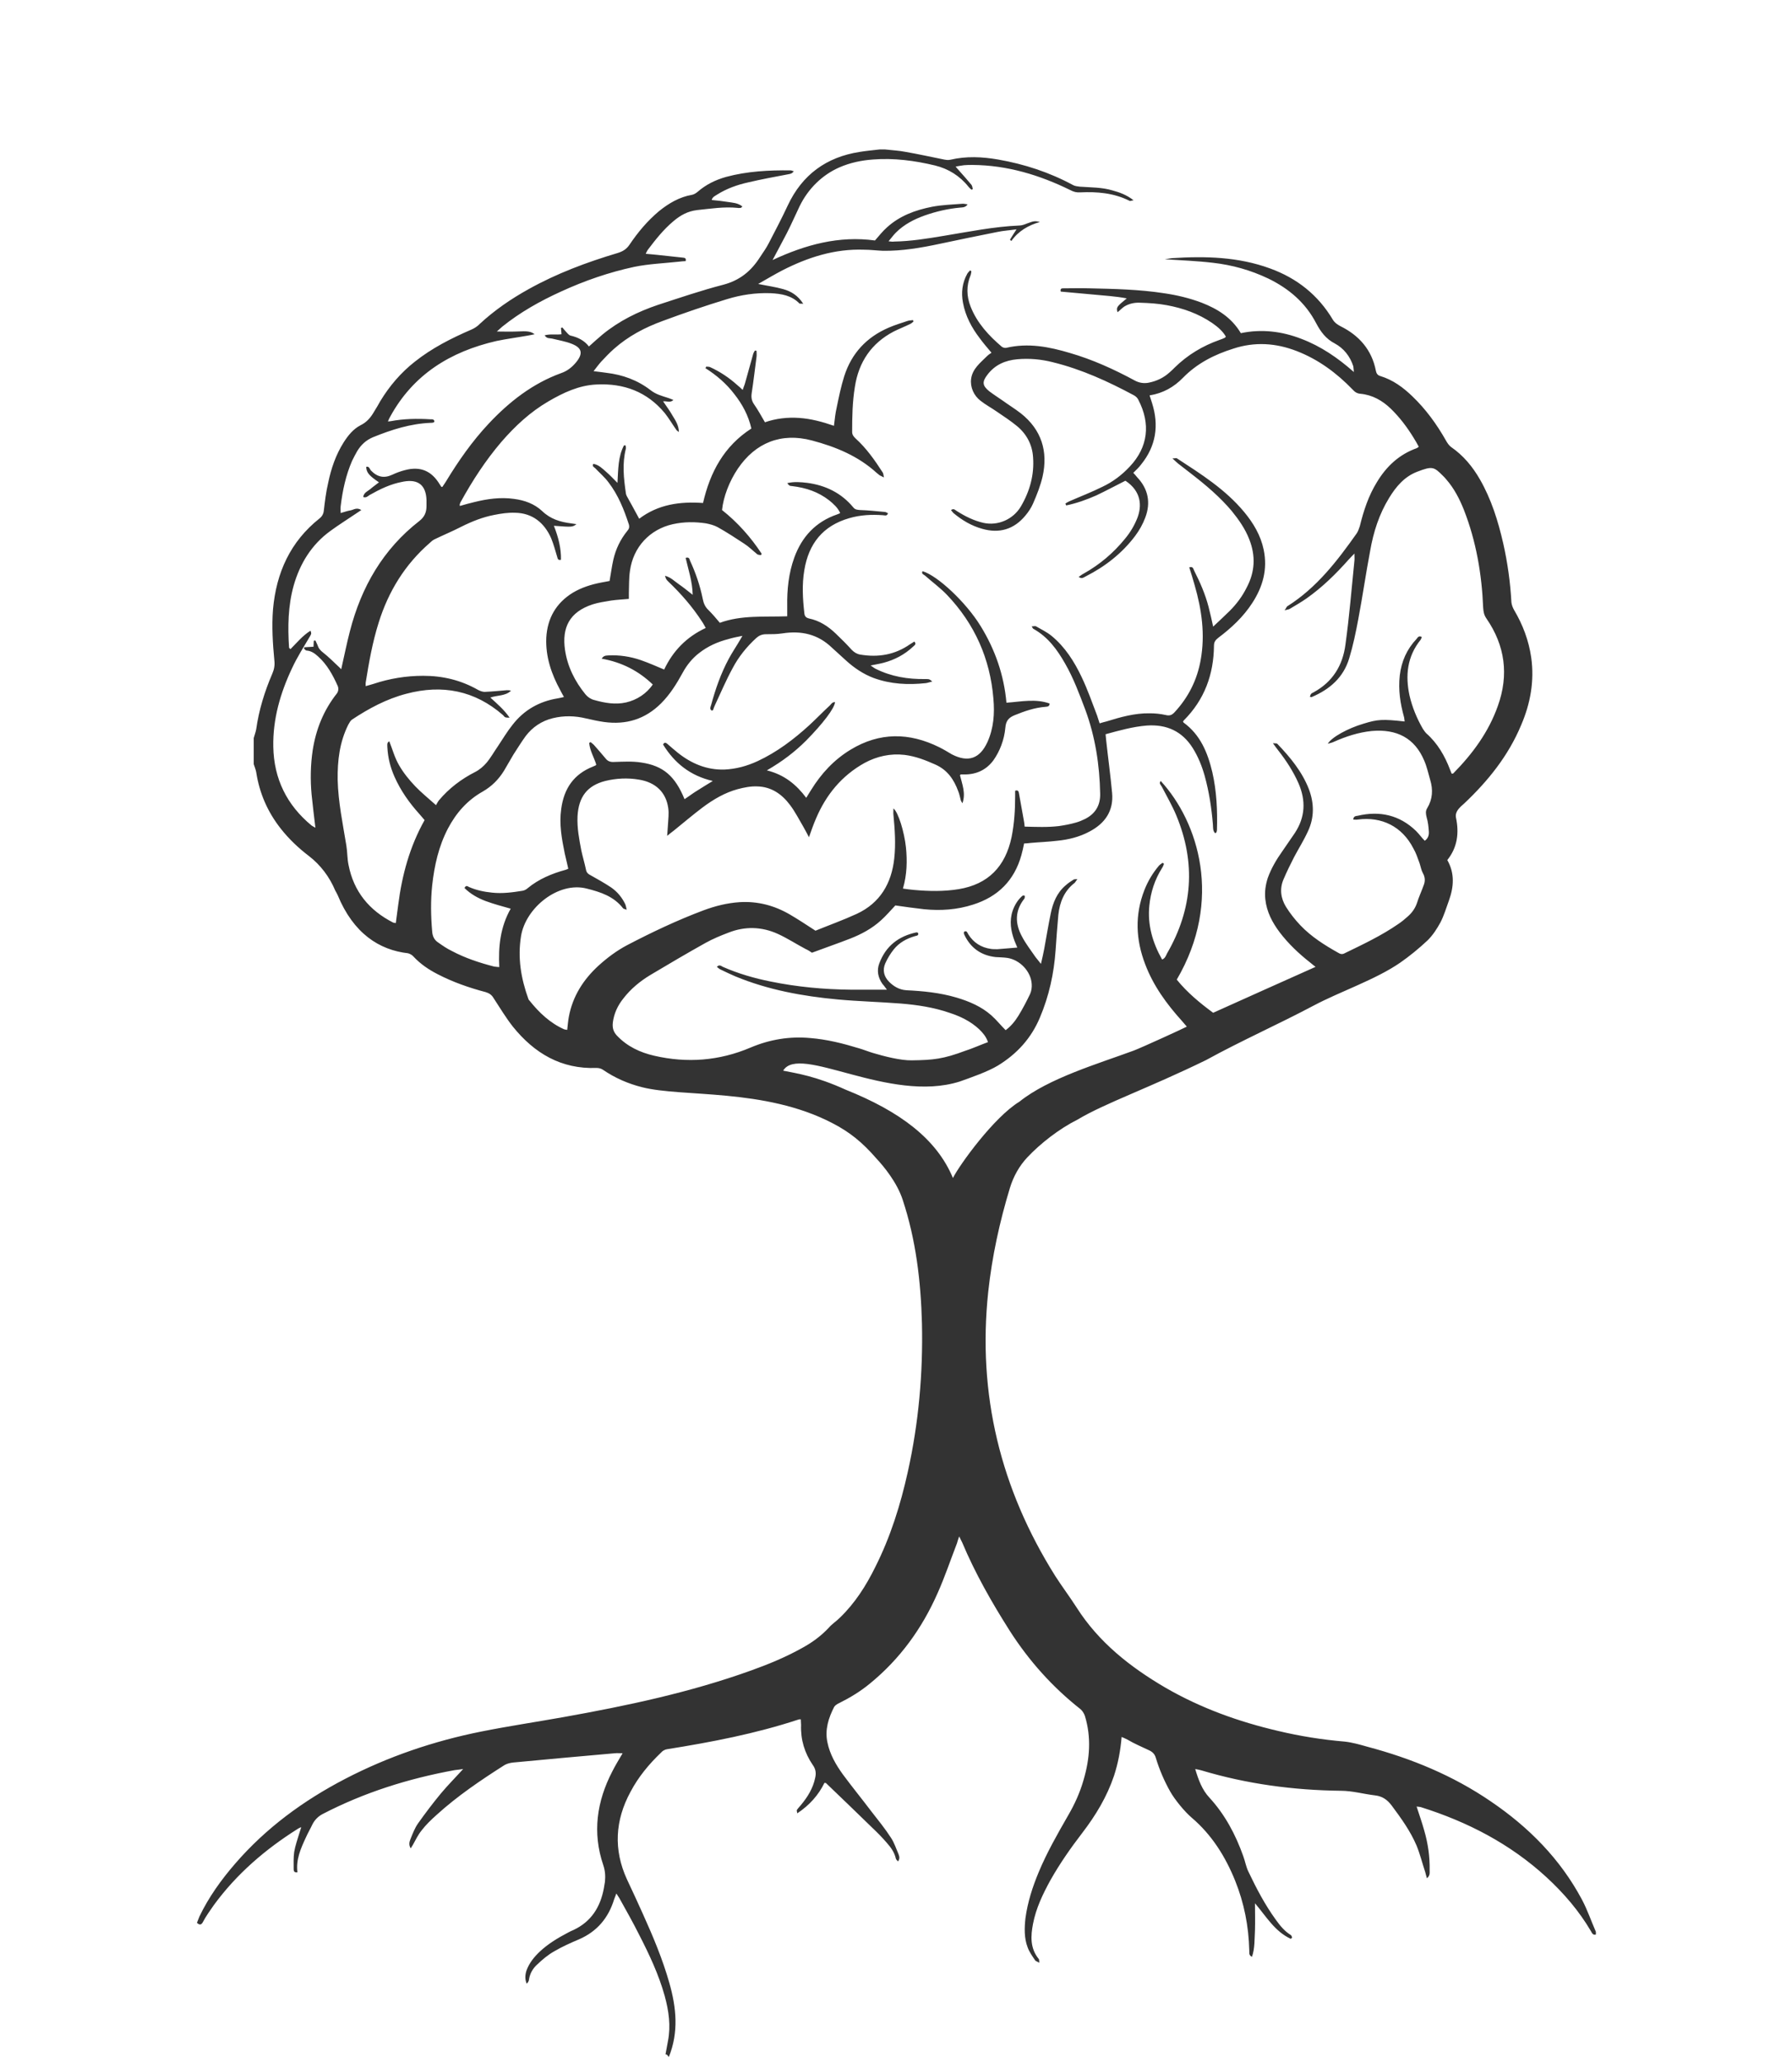 <?xml version="1.0" encoding="utf-8"?>
<!-- Generator: Adobe Illustrator 22.0.1, SVG Export Plug-In . SVG Version: 6.00 Build 0)  -->
<svg version="1.1" id="Layer_1" xmlns="http://www.w3.org/2000/svg" xmlns:xlink="http://www.w3.org/1999/xlink" x="0px" y="0px"
	 viewBox="0 0 659.7 759.3" style="enable-background:new 0 0 659.7 759.3;" xml:space="preserve">
<style type="text/css">
	.st0{display:none;}
	.st1{display:inline;}
	.st2{fill:none;}
	.st3{display:inline;fill:none;}
	.st4{enable-background:new    ;}
	.st5{fill:#9ACA3C;}
	.st6{display:inline;fill:#33669A;}
	.st7{fill:#333333;}
	.st8{fill:#33669A;}
</style>
<g id="Isolation_Mode" class="st0">
	<path class="st6" d="M659.5,751.9c-0.4,1.7-0.6,4.4-0.6,10.6v23.4c0,4.2,0.2,9.4,0.6,10.7c-1.6-0.4-4.1-0.6-6.3-0.7
		c0.7-1.2,1.1-3.2,1.4-7.9c0.1-2.6,0.3-6,0.3-11.4h-29.3c-9.1,0-18.2,0.3-20.8,0.6c0.1-0.7,0.1-1.9,0.1-3c0-1.7-0.1-3.2-0.2-4.4
		c2.4,0.4,11.5,0.6,20.9,0.6h29.3c0-3.3,0-5.2-0.1-9.9c-0.2-4.8-0.5-7.8-1.2-9.6C654.7,751.2,658,751.8,659.5,751.9z"/>
</g>
<g id="Layer_3">
	<g>
		<g>
			<g>
				<path class="st7" d="M245,756c0.3-1.6,0.6-3.3,0.9-4.9c1.1-5.6,0.3-11.1-1.2-16.6c-2.2-7.9-5.7-15.3-9.4-22.5
					c-2.3-4.6-4.8-9-7.3-13.5c-0.3-0.5-0.6-0.9-1.1-1.7c-0.3,0.9-0.6,1.5-0.8,2.1c-2.1,6.9-6.3,11.9-13,14.8
					c-3.1,1.3-6.2,2.7-9.1,4.4c-2.3,1.3-4.3,3-6.2,4.8c-1.7,1.5-2.8,3.5-3.1,5.8c-0.1,0.5-0.4,0.9-0.8,1.3c-0.7-1.6-0.6-3.2-0.1-4.8
					c1-2.8,2.8-5,4.9-7c3.1-2.9,6.6-5,10.4-7c0.7-0.4,1.4-0.7,2.1-1c6.5-3.1,9.8-8.4,11.1-15.3c0.1-0.8,0.3-1.6,0.4-2.4
					c0.2-2.1,0.1-4-0.6-6.1c-4.1-12-2.4-23.5,3.3-34.5c1.1-2.2,2.4-4.3,3.8-6.7c-1.1,0-2-0.1-2.9,0c-12.4,1.1-24.8,2.2-37.3,3.4
					c-1.1,0.1-2.3,0.4-3.2,0.9c-8.8,5.6-17.4,11.4-25.1,18.4c-2,1.8-3.9,3.6-5.5,5.7c-1.3,1.6-2.2,3.5-3.2,5.3
					c-0.2,0.4-0.5,0.7-0.8,1.3c-0.8-1.3-0.5-2.4-0.1-3.4c0.8-2,1.6-4.1,2.8-5.8c2.7-3.8,5.5-7.5,8.4-11c2.5-3,5.3-5.8,8.2-9
					c-1.3,0.2-2.2,0.3-3.1,0.4c-17,3.1-33.3,8.2-48.7,16.2c-1.7,0.9-3,2.3-3.8,4c-0.7,1.5-1.6,3-2.3,4.6c-1.9,4.1-3.7,8.1-3.1,12.8
					c-1.2,0.2-1.4-0.5-1.4-1.1c0-2.1-0.1-4.3,0.2-6.4c0.4-2.3,1.2-4.6,1.9-6.9c0.2-0.7,0.4-1.3,0.7-2.2c-0.5,0.2-0.8,0.3-1.1,0.5
					c-12.1,7.6-22.7,16.7-31.1,28.2c-1.2,1.7-3.1,4.4-4,6.2c-0.6,1.1-1.2,1.2-2.2,0.3c0.3-0.7,0.6-1.5,0.9-2.3
					c3.4-7.1,8-13.5,13.1-19.4c11.4-13.2,25.2-23.3,40.6-31.3c15.8-8.2,32.6-13.9,50.1-17.4c10-2,20.1-3.5,30.2-5.3
					c23.5-4.2,46.7-9.1,69.2-17.2c6.4-2.3,12.7-4.9,18.6-8.2c3.7-2,7-4.4,9.9-7.5c1.2-1.4,2.8-2.4,4.1-3.7c5.5-5.3,9.6-11.7,13-18.6
					c5.6-11.1,9.3-22.9,12-35.1c4-18,5.6-36.2,5.2-54.5c-0.4-15.5-2.2-30.8-7.1-45.6c-2.1-6.4-6.9-12.2-9.6-15.1
					c-5.3-6.1-9.9-9.8-16.3-13.1c-25-13-55.1-9.4-70-13.2c-5.2-1.3-10-3.4-14.4-6.4c-0.7-0.5-1.6-0.7-2.4-0.7
					c-13,0.5-22.9-5.4-30.8-15.2c-2.6-3.3-4.8-7-7.1-10.5c-0.7-1.2-1.6-1.8-2.9-2.2c-6.1-1.6-12.1-3.7-17.7-6.6
					c-3.3-1.7-6.3-3.7-8.9-6.5c-0.5-0.6-1.3-1-2-1.2c-10.6-1.2-20.1-7.3-25.9-21.4c-0.3-0.6-0.6-1.2-0.9-1.7
					c-2.1-5-5.4-9.4-9.7-12.7c-3.8-2.9-7.3-6.2-10.3-10c-4.9-6.2-7.9-13.1-9.1-20.9c-0.2-1-0.6-2-0.9-2.9v-9.6
					c0.3-1.1,0.7-2.1,0.9-3.2c1-7.1,3.1-13.9,5.9-20.4c0.7-1.6,1-3.1,0.8-4.9c-0.6-6.3-1-12.6-0.5-18.9c1.2-13.5,6.4-24.9,17.1-33.4
					c0.9-0.7,1.5-1.7,1.6-2.9c0.4-3.4,0.8-6.8,1.6-10.2c1.1-5.3,2.8-10.3,5.7-14.9c1.6-2.5,3.5-4.9,6.2-6.3c2.3-1.1,3.8-2.9,5-5
					c0.8-1.3,1.6-2.6,2.3-3.9c3.4-5.6,7.6-10.5,12.7-14.5c6.3-5,13.4-8.6,20.8-11.8c1-0.4,2.4-1.3,3.1-2.1c5.4-5,11.5-9.2,18-12.8
					c10.4-5.8,21.4-9.9,32.8-13.3c1.9-0.6,3.2-1.4,4.3-3c3.1-4.6,6.6-8.8,10.9-12.4c3.6-2.9,7.5-5.2,12.1-6c0.7-0.1,1.5-0.6,2.1-1.1
					c3.1-2.7,6.6-4.4,10.5-5.5c7.8-2.1,15.8-2.5,23.8-2.4c0.3,0,0.5,0.2,1.1,0.3c-0.7,1.1-1.6,1-2.4,1.2c-4.8,0.9-9.6,1.8-14.3,2.9
					c-4.1,0.9-8,2.3-11.5,4.5c-0.7,0.5-1.7,0.8-2,2c2.1,0.2,4,0.4,5.8,0.7c1.8,0.3,3.8,0.3,5.5,1.7c-0.4,0.3-0.5,0.5-0.6,0.5
					c-0.4,0-0.8,0.1-1.2,0c-5-0.5-9.9,0.3-14.8,0.8c-3.5,0.4-6.2,1.9-8.8,4.1c-3.7,3.1-6.6,6.8-9.4,10.5c-0.3,0.4-0.5,0.9-0.8,1.5
					c1.6,0.1,3,0.3,4.3,0.4c3.1,0.3,6.2,0.7,9.3,1c0.6,0.1,1.4,0,1.1,1.3c-0.8,0-1.6,0.1-2.5,0.2c-5.5,0.6-11,0.8-16.4,1.9
					c-9.3,2-18.3,5.1-27,9.1c-7.7,3.5-15,7.6-21.6,12.9c-0.6,0.5-1.2,1.1-2,1.8c2.7,0,4.9,0.1,7.2,0c4.1-0.2,5.2-0.1,6.7,1
					c-1,0.2-1.8,0.4-2.5,0.5c-3.9,0.7-7.8,1.2-11.6,2c-16.9,3.9-30.6,12.3-39.1,27.9c-0.3,0.5-0.5,1-0.8,1.7c0.5,0,0.7-0.1,1-0.1
					c4.8-0.9,9.7-1,14.6-0.7c0.6,0,1.5-0.1,1.5,0.9c-0.2,0.2-0.3,0.3-0.4,0.3c-0.3,0.1-0.6,0.1-0.9,0.1c-7.5,0.3-14.4,2.5-21.3,5.3
					c-2.6,1.1-4.4,2.8-5.8,5.1c-0.7,1.2-1.3,2.4-1.9,3.6c-2.3,5.3-3.5,10.9-4.2,16.7c-0.1,0.8,0,1.5,0,2.5c1.4-0.4,2.5-0.8,3.7-1
					c1.1-0.2,2.2-1.2,3.9-0.1c-0.9,0.6-1.5,1-2.1,1.4c-3.1,2.1-6.3,4.1-9.3,6.3c-6.9,5-11.2,12-13.5,20.1
					c-2.1,7.5-2.2,15.2-1.7,22.8c0,0.2,0.3,0.3,0.5,0.6c2.4-2.4,4.5-5,7.4-6.8c0.4,1.1,0.3,1.1-0.1,1.9c-2.3,3.9-4.8,7.8-6.7,11.9
					c-4.3,9.1-7.1,18.7-6.9,28.9c0.2,11.8,5,21.5,14.1,29c0.4,0.3,0.9,0.5,1.4,0.8c-0.5-4.2-1-8.2-1.4-12.2
					c-0.5-5.4-0.4-10.9,0.4-16.3c1.2-7.7,4-14.7,8.9-20.9c0.6-0.8,0.7-1.9,0.3-2.8c-1.8-4-3.9-7.9-7.3-10.9c-1.2-1.1-2.5-2-4.2-2.1
					c-0.3,0-0.6-0.5-0.9-0.7c0-0.2,0.1-0.3,0.1-0.5c1.1-0.1,2.3-0.1,3.4-0.2c0-0.7,0.1-1.5,0.1-2.2c0.2,0,0.4-0.1,0.6-0.1
					c0.2,0.5,0.5,1,0.7,1.5c0.4,1.3,1.1,2.2,2.2,3c1.9,1.5,3.6,3.2,5.3,4.8c0.4,0.4,0.9,0.8,1.3,1.3c1.1-4.8,2-9.4,3.2-14
					c4.2-16.3,12.2-30.2,25.6-40.6c1.9-1.5,2.6-3.2,2.6-5.5c0-0.7,0-1.4,0-2.2c-0.2-5.4-3-7.7-8.3-6.8c-0.2,0-0.3,0.1-0.5,0.1
					c-4.4,0.8-8.3,2.7-12.2,4.9c-0.6,0.4-1.2,1.1-2.3,0.7c0.2-1.6,1.6-2.1,2.6-2.9c1-0.9,2.1-1.6,3.2-2.5c-3.7-2.5-4.6-3.6-4.7-5.7
					c1.1-0.3,1.3,0.8,1.7,1.3c2.4,2.5,4.9,3,7.9,1.6c1.5-0.7,3.1-1.3,4.7-1.7c5.7-1.5,9.8,0.3,12.8,5.3c0.2,0.3,0.4,0.6,0.6,0.9
					c0.2,0,0.4,0,0.4-0.1c0.4-0.6,0.8-1.2,1.2-1.8c4.6-7.6,9.7-14.9,15.8-21.4c7.6-8.1,16.2-14.8,26.7-18.6c2.3-0.8,4-2.2,5.5-4
					c2.6-3.2,2.2-5.3-1.7-6.8c-2.3-0.9-4.8-1.3-7.2-1.9c-0.9-0.2-1.9,0.1-2.7-1.2c2.2-0.6,4.2-0.1,6.2-0.4c-0.1-0.9-0.1-1.6-0.2-2.3
					c0.2-0.1,0.3-0.1,0.5-0.2c0.4,0.4,0.7,0.9,1.1,1.3c0.6,0.6,1.2,1.5,1.9,1.7c2.7,0.6,5.1,1.8,6.8,4c1.8-1.6,3.3-3,5-4.4
					c6.1-5,13-8.4,20.4-10.9c8-2.6,15.9-5.3,24-7.4c6.1-1.6,10.3-5,13.6-10.2c1.1-1.7,2.3-3.3,3.2-5.1c2.4-4.6,4.8-9.2,7-13.9
					c5.3-11.3,14.2-17.8,26.5-19.7c2.4-0.4,4.9-0.6,7.3-0.9c0.7,0,1.3,0,2,0c2.5,0.3,5.1,0.4,7.6,0.9c4.6,0.8,9.1,1.8,13.6,2.7
					c0.9,0.2,1.9,0.4,2.8,0.2c5.9-1.4,11.8-1.1,17.6-0.1c9.7,1.7,18.9,4.7,27.6,9.4c0.7,0.4,1.7,0.5,2.5,0.6
					c4.1,0.3,8.2,0.2,12.1,1.4c2.6,0.7,5.1,1.6,7.7,3.6c-0.8,0.1-1.3,0.4-1.5,0.2c-5.8-2.9-11.9-3.4-18.2-3.1
					c-1.2,0.1-2.4-0.2-3.5-0.8c-11.4-5.6-23.3-9.2-36.1-9.3c-1,0-2.1,0-3.1,0.1c-0.9,0.1-1.9,0.3-3.1,0.5c0.4,0.5,0.7,0.9,1.1,1.3
					c1.6,1.8,3.2,3.6,4.7,5.4c0.3,0.4,0.4,1,0.5,1.6c-0.2,0.1-0.3,0.2-0.5,0.2c-0.4-0.4-0.8-0.7-1.1-1.1c-3.2-4-7.4-6.6-12.3-7.8
					c-7.5-1.8-15.1-2.8-22.8-2.2c-4.3,0.3-8.5,1.2-12.4,2.9c-6.4,2.8-11.5,7.9-14.6,14.2c-1.6,3.3-3.1,6.8-4.8,10.1
					c-1.6,3.1-3.3,6.2-5.2,9.8c12.2-5.7,24.5-9,37.7-7.2c1.5-1.7,2.8-3.4,4.4-4.8c4.7-4.3,10.5-6.4,16.6-7.6c3.6-0.7,7.3-0.8,11-1.1
					c0.6-0.1,1.2,0.1,2.1,0.2c-0.8,1.2-1.8,1.1-2.7,1.2c-4.5,0.4-8.8,1.4-13.1,2.9c-3.9,1.4-7.6,3.3-10.6,6.3
					c-0.9,0.9-1.6,1.9-2.7,3.2c1,0.1,1.5,0.2,2,0.1c6.2-0.1,12.3-1.1,18.3-2.1c9.2-1.5,18.4-3.4,27.8-3.8c1,0,2-0.4,3-0.8
					c2.2-0.8,2.7-1,4.6-0.5c-4.2,1.2-7.9,3.3-10.5,7c-0.2-0.2-0.3-0.3-0.5-0.5c0.7-1.1,1.4-2.3,2.4-3.8c-2.7,0.4-4.9,0.5-7.2,1
					c-7,1.4-13.9,2.8-20.9,4.3s-14,2.7-21.1,2.6c-2.3-0.1-4.6-0.4-6.9-0.4c-10.8-0.4-20.7,2.8-30.1,7.6c-2.9,1.5-5.7,3.2-8.9,5
					c3.4,0.7,6.4,1.1,9.2,1.9c2.9,0.8,5.4,2.3,7.4,5.4c-0.9-0.1-1.3,0-1.4-0.1c-2.9-3-6.7-3.6-10.6-3.8c-5.5-0.2-10.9,0.6-16.1,2.2
					c-7.9,2.4-15.8,5.1-23.6,8c-6.6,2.4-12.7,5.6-18,10.3c-1.7,1.5-3.2,3.1-4.7,4.7c-0.9,1-1.7,2.1-2.8,3.5c1.8,0.2,3.2,0.4,4.7,0.6
					c6,0.7,11.5,2.7,16.3,6.4c1.9,1.5,4.1,2.1,6.3,2.8c0.6,0.2,1.2,0.4,2.1,0.8c-1.3,1.2-2.5,0.3-3.8,0.5c1.2,1.8,2.5,3.5,3.5,5.3
					c1.1,1.8,2.3,3.6,2.3,6c-0.3-0.3-0.8-0.5-1-0.9c-1.4-2-2.7-4.2-4.2-6.1c-6.5-7.8-15-11-25.1-10.5c-6.5,0.3-12.2,3-17.7,6.2
					c-6.7,3.9-12.3,9.1-17.4,15c-5.8,6.8-10.6,14.2-14.9,22c-0.2,0.3-0.3,0.7-0.4,1.1c0,0.1,0,0.1,0.1,0.4c1.7-0.5,3.5-1,5.2-1.4
					c4.8-1.2,9.7-1.9,14.7-1.2c3.9,0.5,7.5,1.8,10.4,4.5c3,2.9,6.6,4,10.6,4.5c0.6,0.1,1.2,0.2,2,0.3c-1.5,1.1-1.5,1.1-8.3,0.6
					c1.6,4.1,2.7,8.2,2.6,12.5c-1.2,0.3-1.2-0.5-1.4-1.1c-0.7-2.3-1.3-4.6-2.2-6.8c-2.5-5.7-6.9-9.3-13.3-9.4
					c-2.6-0.1-5.2,0.3-7.7,0.8c-4.2,0.8-8.2,2.4-12,4.3c-3.3,1.7-6.7,3.1-10,4.7c-0.6,0.3-1.2,0.8-1.7,1.3
					c-9.1,7.9-15.2,17.8-18.8,29.3c-2.3,7.3-3.6,14.7-4.8,22.2c0,0.3,0,0.6,0,1.2c1-0.3,1.9-0.5,2.8-0.8c6-2,12.1-3,18.4-3
					c7.2,0,13.9,1.6,20.2,5.2c0.8,0.4,1.8,0.8,2.7,0.7c2.6-0.1,5.2-0.4,7.9-0.6c0.5,0,1,0,1.5,0.2c-2.1,2-5,1.6-7.6,2.5
					c2.5,2.3,5,4.4,7.1,7.4c-0.8,0-1.2,0-1.5-0.1c-0.4-0.1-0.6-0.5-0.9-0.8c-10.4-9.1-22.4-11.4-35.6-7.9c-7.3,1.9-13.8,5.4-20,9.5
					c-0.6,0.4-1,1.2-1.4,1.9c-3.2,6.4-4,13.2-3.9,20.3c0.2,8.2,1.9,16.2,3.2,24.2c0.4,2.4,0.3,4.8,0.8,7.1
					c1.9,9.8,7.6,16.7,16.4,21.2c0.2,0.1,0.5,0.1,1,0.2c0.3-2.3,0.6-4.6,0.9-6.8c1.4-10.9,4.2-21.3,9.7-31.1
					c-0.6-0.7-1.2-1.4-1.8-2.1c-3.8-4.2-7-8.7-9.3-13.9c-1.5-3.4-2.4-6.9-2.6-10.7c0-0.8-0.3-1.8,0.7-2.3c1.2,3,2,6.1,3.6,8.8
					c1.6,2.8,3.7,5.4,6,7.8c2.2,2.3,4.7,4.3,7.6,6.9c0.4-0.7,0.7-1.3,1.1-1.8c3.7-4.4,8.2-7.8,13.3-10.4c1.6-0.8,3.1-2.1,4.2-3.4
					c1.6-1.9,2.8-4.1,4.2-6.1c1.8-2.7,3.4-5.4,5.4-7.9c4.2-5.4,9.8-8.6,16.6-9.7c0.7-0.1,1.4-0.3,2.3-0.5c-0.5-0.9-0.9-1.6-1.3-2.4
					c-3.3-6-5.5-12.4-5.2-19.4c0.4-7.2,3.6-12.8,9.8-16.6c3.2-1.9,6.7-3,10.3-3.7c1.1-0.2,2.2-0.4,3.2-0.6c0.5-2.7,0.8-5.3,1.4-7.9
					c0.9-3.9,2.6-7.4,5.1-10.5c0.6-0.7,0.9-1.3,0.6-2.4c-1.8-5.5-3.9-10.8-7.5-15.5c-1.4-1.9-3.3-3.5-4.9-5.2
					c-0.4-0.4-1.2-0.6-0.7-1.6c2,0.3,3.3,1.7,4.7,2.9s2.6,2.5,4.2,4.1c0.3-5,0.2-9.6,2.4-13.8c0.2,0,0.4,0,0.6,0
					c0,0.4,0.2,0.8,0.1,1.2c-1.4,5.5-0.8,10.9,0,16.4c0,0.3,0.2,0.7,0.3,1c1.5,2.7,3,5.4,4.6,8.4c7-5.3,15-6.4,23.5-5.8
					c2.6-11.3,7.7-20.9,17.8-27.4c-1.1-4.8-3.3-8.9-6.3-12.7c-2.9-3.8-6.5-6.9-10.6-9.5c0.1-0.2,0.2-0.4,0.3-0.6
					c0.5,0.1,1,0,1.4,0.2c3.7,1.7,7,3.9,10,6.6c0.6,0.5,1.2,1,2,1.8c0.3-1,0.7-1.8,0.9-2.6c1-3.5,1.9-6.9,2.9-10.4
					c0.1-0.5,0.4-1,0.7-1.5c0.2,0,0.4,0.1,0.6,0.1c0,0.7,0.1,1.5,0,2.2c-0.6,4.5-1.1,9-1.8,13.5c-0.2,1.5,0,2.7,0.9,4
					c1.4,2,2.6,4.2,4,6.6c4-1.4,8.3-1.9,12.6-1.6c4.3,0.3,8.5,1.4,12.8,2.9c0.3-2.4,0.5-4.6,1-6.7c0.8-3.9,1.6-7.8,2.8-11.6
					c2.7-8.4,8.2-14.3,16.3-17.8c2.3-1,4.6-1.7,7-2.5c0.6-0.2,1.3-0.2,2-0.3c0.1,0.2,0.1,0.3,0.2,0.5c-0.4,0.3-0.7,0.7-1.2,0.9
					c-2,1-4.1,1.8-6.1,2.8c-8.2,4.3-12.9,11.2-14.3,20.4c-0.9,5.5-1,11-1,16.5c0,1.1,0.5,1.7,1.2,2.4c4,3.6,7.1,8,10,12.5
					c0.3,0.4,0.3,0.9,0.5,1.9c-0.8-0.4-1.2-0.6-1.6-0.8c-0.4-0.3-0.7-0.6-1.1-0.9c-6.8-6.2-15.1-9.6-23.8-11.9
					c-11.3-3-20.8,0.8-27.3,10.4c-3.1,4.6-5.3,10.3-5.8,15.2c5.7,4.5,10.6,10,14.6,16.1c-0.1,0.2-0.2,0.3-0.3,0.5
					c-0.4-0.1-1-0.1-1.3-0.3c-1.6-1.3-3.1-2.8-4.8-3.9c-3.2-2.1-6.4-4.2-9.8-6.1c-1.3-0.7-2.8-1.1-4.3-1.4
					c-4.1-0.6-8.1-0.6-12.2,0.3c-8.5,1.9-14.6,8.4-15.8,17.2c-0.4,2.7-0.3,5.4-0.4,8.1c0,0.7,0,1.4,0,2.2c-2.2,0.2-4.4,0.3-6.5,0.6
					c-2.3,0.4-4.6,0.7-6.8,1.4c-8.6,2.8-11.4,8.6-10.2,16.8c0.9,6.1,3.6,11.5,7.5,16.3c0.8,1,2,1.8,3.2,2.1
					c3.9,1.1,7.8,1.8,11.8,0.9c3.9-0.9,7.5-3.2,9.8-6.6c-5.2-5-11.4-8.2-18.8-9.5c0.8-1.3,1.7-1.1,2.5-1.2c4-0.2,8,0.4,11.8,1.7
					c2.9,1,5.6,2.2,8.7,3.5c3.2-6.8,8.2-12,15.3-15.3c-0.5-0.9-0.9-1.7-1.4-2.4c-3.5-5.4-7.7-10.2-12.3-14.6
					c-0.9-0.9-0.9-0.9-1.3-2.2c2.1,0.5,3.5,2,5.1,3.1s3.2,2.4,5.1,3.9c-0.1-4.9-1.6-9.2-2.6-13.6c1.3-0.4,1.4,0.4,1.6,1
					c2.1,4.5,3.7,9.2,4.7,14.1c0.3,1.6,0.9,3,2.1,4.1c1.4,1.4,2.7,2.9,4.2,4.7c7.9-2.9,16.3-2.1,24.8-2.4c0-1.4,0-2.5,0-3.7
					c-0.1-6.1,0.5-12.1,2.6-17.9c2.8-7.7,7.9-13.2,15.8-15.9c0.4-0.1,0.7-0.3,1.1-0.5c-0.9-2-2.5-3.4-4.1-4.7
					c-4-3.1-8.5-4.6-13.5-5.2c-1.1-0.1-1.1-0.1-1.9-1.1c2.5-0.6,4.9-0.4,7.4-0.1c6.7,0.9,12.5,3.7,16.9,9c0.7,0.9,1.5,0.9,2.5,1
					c3,0.1,6,0.4,9.1,0.7c0.4,0,0.8,0.3,1.2,0.5c-0.4,1.2-1.3,0.7-1.9,0.7c-4.2-0.3-8.3-0.1-12.4,1.1c-9.7,2.8-14.9,9.4-16.5,19.1
					c-0.9,5.3-0.6,10.5,0,15.8c0.1,1.1,0.5,1.7,1.7,2c3.9,0.8,7.1,2.9,9.9,5.6c2,1.9,4,3.9,5.9,6c0.9,0.9,1.9,1.5,3.1,1.7
					c6.6,1.1,12.7,0.1,18.3-3.8c0.5-0.3,1-0.6,1.6-1c0.9,1,0,1.4-0.5,1.9c-3.1,2.9-6.7,4.8-10.8,5.9c-1.5,0.4-2.9,0.6-4.8,1
					c0.8,0.5,1.2,0.9,1.8,1.2c5.8,2.9,11.9,3.9,18.4,3.8c1.4,0,1.4,0,2.5,0.9c-0.9,0.2-1.6,0.5-2.4,0.6c-6.5,0.7-12.9,0.4-19.2-1.9
					c-3.7-1.4-7-3.6-9.9-6.2c-1.8-1.7-3.7-3.3-5.5-5c-5.1-4.9-11.2-6.3-18.2-5.2c-2,0.3-4,0.3-6,0.3c-1.5,0-2.6,0.5-3.6,1.4
					c-3.5,3.2-6.5,6.9-8.7,11.1c-2.4,4.4-4.4,9.1-6.5,13.6c-0.3,0.6-0.5,1.2-0.7,1.8c0,0.1-0.3,0.1-0.5,0.2
					c-0.9-0.6-0.4-1.4-0.2-2.1c1.6-5.9,3.6-11.6,6.5-17c1.3-2.4,2.8-4.6,4.2-7c0.2-0.3,0.4-0.7,0.8-1.4c-2,0.4-3.6,0.7-5.2,1.2
					c-3.9,1-7.5,2.6-10.7,5.1c-2.5,1.9-4.6,4.5-6.1,7.3c-2.2,4-4.6,7.9-7.9,11.2c-5.9,5.9-12.9,8-21,6.9c-2.2-0.3-4.4-0.8-6.6-1.3
					c-4.1-1-8.2-1.1-12.3-0.1s-7.5,3.3-10,6.6c-1.6,2.2-3,4.5-4.5,6.8c-1.2,2-2.3,4-3.5,6c-2,3.2-4.5,5.7-7.8,7.6
					c-5.7,3.2-9.8,7.9-12.8,13.6c-3.4,6.5-5,13.6-5.8,20.9c-0.6,5.7-0.5,11.3,0,17c0.1,1.6,0.7,3,2,3.9c1.7,1.2,3.4,2.4,5.3,3.3
					c4.9,2.6,10.1,4.3,15.5,5.7c0.5,0.1,1.1,0.1,1.9,0.2c-0.4-7.6,0.4-14.8,4.2-21.5c-3.2-0.9-6.2-1.7-9.2-2.8
					c-2.9-1.1-5.6-2.6-7.8-4.8c0.5-1.1,1.1-0.7,1.6-0.4c2.7,1.2,5.6,1.8,8.6,2.1c3.8,0.4,7.5-0.1,11.2-0.7c0.6-0.1,1.4-0.5,1.8-0.9
					c4.1-3.4,8.9-5.4,14-6.8c0.3-0.1,0.6-0.2,1-0.4c-0.4-1.9-0.9-3.8-1.3-5.6c-1.1-5.4-2.1-10.8-1.3-16.4c1-7.5,4.6-12.8,11.7-15.6
					c0.3-0.1,0.6-0.3,0.9-0.4c0.1,0,0.1-0.1,0.3-0.3c-0.8-2.7-2.4-5.2-2.6-8c0.2-0.1,0.3-0.2,0.5-0.3c0.4,0.3,0.8,0.6,1.2,1
					c1.5,1.7,3,3.4,4.4,5.1c0.8,1,1.8,1.3,3.2,1.2c3.3-0.1,6.6-0.3,9.8,0.2c8.2,1.2,12.5,5,16,13.5c1.7-1.1,3.2-2.3,4.9-3.3
					c1.7-1.1,3.4-2.1,5.5-3.4c-8.3-1.9-14.1-6.6-18.3-13.4c0.4-0.8,0.8-0.8,1.4-0.4c1.3,1.1,2.6,2.3,4,3.4c5,4,10.7,6.4,17.2,6.2
					c4.3-0.2,8.3-1.3,12.2-3.1c7.1-3.3,13.3-8,19-13.2c2.6-2.4,5-4.9,7.6-7.3c0.5-0.5,0.9-1.3,1.9-1.2c-0.2,2.3-4.5,7.9-10.6,14.1
					c-4.2,4.2-8.8,7.7-14.5,11c6.5,1.6,10.9,5.3,14.5,10.1c0.7-1.1,1.2-2,1.8-2.9c3.7-6,8.4-11.1,14.5-14.8
					c10.7-6.5,21.6-6.4,32.7-0.9c1.6,0.8,3.1,1.7,4.6,2.6c6,3.1,10.3,1.6,13.1-4.5c2.3-5.1,2.7-10.5,2.2-16
					c-1.2-14.7-6.9-27.5-17.1-38.2c-2.5-2.6-5.4-4.7-8.1-7.1c-0.5-0.4-1.4-0.6-0.9-1.6c5.5,1.6,16,11.4,21.4,20.2
					c5.3,8.6,8.6,18,9.5,28.2c2.9-0.2,5.5-0.6,8.2-0.7c2.6-0.1,5.2,0.1,7.7,1c-0.1,1.2-0.8,1.1-1.4,1.2c-4.1,0.3-7.8,1.6-11.5,3.1
					c-2.2,0.9-3.2,2.1-3.4,4.6c-0.2,2.2-0.7,4.4-1.5,6.5c-0.7,1.9-1.7,3.8-2.9,5.5c-2.6,3.5-6.2,5.2-10.6,5.2c-0.5,0-1,0-1.4,0
					c-0.1,0-0.1,0.1-0.3,0.3c0.8,3.3,2.2,6.6,0.9,10.3c-0.2-0.4-0.5-0.7-0.6-1.1c-0.3-1.1-0.5-2.2-0.9-3.2c-1.6-4.4-4-8-8.6-10
					c-3.6-1.6-7.2-3-11.2-3.5c-5.2-0.6-10.2,0.5-14.8,3c-8.4,4.7-14.1,11.7-17.8,20.4c-0.9,2.1-1.7,4.3-2.6,6.9
					c-0.8-1.5-1.4-2.7-2.1-3.9c-1.6-2.7-3-5.5-4.9-8c-3-4-6.9-6.7-12.1-6.8c-2.4-0.1-4.8,0.4-7.1,1c-4.8,1.3-9,3.8-12.9,6.7
					c-3.6,2.7-7.1,5.7-10.7,8.6c-0.7,0.5-1.3,1-2.4,1.9c0.1-1.7,0.2-3,0.3-4.2c0.1-2,0.4-4,0.1-6c-0.8-5.8-4.6-9.5-10.8-10.5
					c-4.1-0.7-8.3-0.5-12.4,0.5c-6.6,1.7-9.8,5.8-10.2,13c-0.2,4.3,0.6,8.4,1.4,12.6c0.5,2.3,1.2,4.6,1.7,7c0.2,1.2,0.9,1.7,1.9,2.2
					c2.5,1.4,5,2.8,7.4,4.4c2.3,1.6,4,3.7,5.2,6.2c0.2,0.5,0.3,1.1,0.5,2c-0.7-0.3-1.1-0.3-1.3-0.5c-3.4-4.4-8.2-6-13.4-7.3
					c-10.4-2.7-22.5,7-24.2,17.5c-1.3,8,0,15.6,2.7,23.1c0.1,0.2,0.2,0.5,0.4,0.6c3.5,4.4,7.6,8.3,12.8,10.6
					c0.3,0.1,0.6,0.1,1.1,0.2c0.2-1.7,0.3-3.2,0.6-4.8c1.4-7.6,5.4-13.8,11-18.9c3.2-2.9,6.7-5.5,10.5-7.5
					c9.2-4.8,18.5-9.2,28.1-12.8c4.3-1.6,8.7-2.7,13.3-3c6.6-0.4,12.7,1.2,18.4,4.5c3.1,1.8,6.1,3.8,9.5,6c4.9-2,10.2-3.9,15.2-6.2
					c8.6-4,12.8-11.2,13.8-20.4c0.6-5.4,0.2-10.7-0.3-16c-0.1-0.7,0-1.5,0-2.4c1.8,1.4,4,8.7,4.6,14.3c0.5,5,0.4,10-1.1,15.2
					c1.5,0.2,2.8,0.4,4.1,0.5c5.5,0.5,11,0.6,16.5-0.3c10.7-1.8,17.1-8.2,19.4-19.2c1-5,1.3-10,1.3-15c0-0.7,0-1.4,0-2
					c1.1-0.4,1.3,0.3,1.4,0.9c0.6,3.5,1.3,7.1,1.9,10.6c0.1,0.5,0.1,0.9,0.2,1.7c4.2,0.1,8.4,0.3,12.6-0.2c2.1-0.3,4.2-0.7,6.3-1.3
					c1.1-0.3,2.3-0.8,3.3-1.3c3.8-1.9,5.7-5,5.6-9.3c-0.2-10.6-1.8-21-5.5-31c-2.2-5.8-4.3-11.5-7.4-16.9
					c-2.9-5.1-6.3-9.8-11.7-12.8c-0.2-0.1-0.3-0.4-0.6-0.9c0.7,0,1.3-0.2,1.6,0c1.9,1.1,4,2.1,5.7,3.5c5,4.1,8.4,9.5,11.1,15.2
					c2.2,4.6,3.9,9.5,5.7,14.2c0.3,0.8,0.5,1.7,0.9,2.8c0.9-0.3,1.7-0.5,2.5-0.7c5.2-1.6,10.4-3.1,16-3c1.9,0,3.9,0.2,5.7,0.6
					c1.5,0.4,2.4,0.1,3.4-1c5.1-5.5,8.3-11.9,9.6-19.2c1.7-9.4,0.4-18.5-2.2-27.5c-0.6-2.2-1.3-4.4-2-6.6c1.4-0.5,1.5,0.6,1.8,1.2
					c2.2,4.3,4.1,8.7,5.3,13.3c0.6,2.3,1.1,4.6,1.7,7.3c2.2-2.1,4.2-3.9,6.1-5.8c2.5-2.5,4.6-5.3,6.2-8.5c3.1-5.8,3.4-11.7,1-17.8
					c-1.5-3.9-3.9-7.3-6.5-10.5c-4.4-5.2-9.5-9.5-14.8-13.6c-1.6-1.3-3.3-2.5-4.9-3.8c-0.6-0.5-1.1-1-2.1-1.9c1,0,1.5-0.2,1.7,0
					c8.9,5.8,17.8,11.4,24.7,19.7c3.4,4.1,6.1,8.6,7.2,13.9c1.5,7.2-0.3,13.6-4.2,19.6c-3.3,5.1-7.7,9.2-12.5,12.8
					c-1,0.8-1.6,1.5-1.6,2.9c-0.1,10.6-3.5,19.9-11.1,27.5c-0.1,0.1-0.2,0.3-0.3,0.4c0.1,0.1,0.1,0.3,0.2,0.4
					c6.2,4.5,8.9,11.1,10.6,18.3c1.6,7,1.9,14.1,1.7,21.2c0,0.3-0.1,0.6-0.2,0.9c0,0.1-0.2,0.2-0.5,0.3c-0.9-0.9-0.7-2.2-0.8-3.3
					c-0.5-6-1.4-11.9-3-17.7c-1-3.6-2.4-7.1-4.4-10.3c-3.9-6.2-9.6-8.8-16.9-8.3c-5.1,0.4-10.1,1.8-15.2,3.2
					c0.1,0.7,0.1,1.4,0.2,2.1c0.7,6.5,1.6,13,2.2,19.5c0.6,6.6-2.6,11.2-8.3,14.2c-3.7,2-7.8,3-11.9,3.4c-3.3,0.4-6.5,0.5-9.8,0.8
					c-0.8,0.1-1.6,0.2-2.4,0.2c-0.3,1.5-0.6,2.9-1,4.3c-2.6,9.3-8.6,15.3-17.8,18.2c-5.9,1.9-11.9,2.3-18,1.7
					c-3.6-0.4-7.1-0.9-10.6-1.4c-1.8,1.9-3.4,3.8-5.3,5.5c-3.3,3-7.2,5.1-11.3,6.7c-4.6,1.8-9.3,3.4-14.1,5.2
					c-0.7-0.5-1.5-1-2.4-1.4c-3.4-1.8-6.6-3.9-10.1-5.5c-5.9-2.7-12.1-2.9-18.2-0.5c-2.9,1.1-5.8,2.3-8.5,3.8
					c-6.8,3.8-13.6,7.8-20.3,11.8c-3.8,2.3-7.2,5.1-9.9,8.6c-2.1,2.6-3.5,5.6-3.9,8.9c-0.2,1.8,0.1,3.3,1.5,4.8
					c3.8,4,8.5,6.2,13.7,7.4c12.1,2.8,24,1.9,35.5-3c7.1-3,14.4-4.2,22-3.5c6.2,0.5,12.1,2,18,3.8c1.4,0.4,3.7,1.3,5.1,1.7
					c4,1.2,10.2,2.8,14.3,2.7c7.9-0.1,11.6-0.5,19.6-3.5c2.3-0.7,5.9-2.3,8.4-3.2c-0.7-2.1-1.9-3.4-3.2-4.7c-3.2-3-7-4.8-11-6.1
					c-5.8-2-11.8-2.9-17.9-3.4c-7.7-0.6-15.5-0.8-23.2-1.5c-12.9-1.2-25.6-3.5-37.7-8.5c-1.8-0.8-3.6-1.6-5.4-2.5
					c-0.5-0.2-0.9-0.6-1.4-1c0.9-1,1.6-0.3,2.2,0c5.7,2.5,11.6,4.2,17.6,5.4c9.8,2,19.6,2.9,29.5,3c4.3,0,8.6,0,13.3,0
					c-0.7-1-1.2-1.6-1.7-2.2c-1.6-2.3-2.1-4.9-1.1-7.5c2.4-6.4,7.1-10,13.7-11.4c0.1,0,0.3,0.1,0.4,0.1s0.1,0.1,0.2,0.2
					c0.2,1-0.6,0.9-1.2,1.1c-3.1,0.9-5.8,2.4-7.8,4.9c-1.2,1.5-2.3,3.3-3.1,5.1c-1.1,2.5-0.5,4.9,1.4,6.8c1.7,1.7,3.7,2.9,6.3,3.1
					c6.2,0.3,12.4,0.9,18.5,2.7c4.7,1.4,9.2,3.3,12.9,6.6c1.8,1.6,3.4,3.6,5.2,5.4c1.9-1.4,3.4-3.2,4.7-5.3c1.6-2.6,3-5.3,4.3-8
					c0.5-1.1,0.7-2.5,0.6-3.7c-0.3-4.7-4.4-8.9-9-9.6c-1.4-0.2-2.9-0.2-4.3-0.3c-5.3-0.6-9.1-3.3-11.4-8c-0.1-0.3-0.3-0.6-0.3-0.9
					c0-0.1,0.1-0.3,0.2-0.5c1-0.4,1.1,0.5,1.5,1.1c1.9,3,4.7,4.8,8.3,5.3c0.6,0.1,1.7,0.1,2.4,0.1c2.4-0.2,4.7-0.4,7.3-0.6
					c-0.3-0.8-0.7-1.6-1-2.4c-1.4-3.7-2-7.4-0.7-11.2c0.7-2,1.8-3.8,3.3-5.2c0.2-0.2,0.4-0.3,0.6-0.4c0.1,0,0.3,0.1,0.6,0.2
					c-0.1,0.3,0,0.7-0.2,1c-3.5,4.4-3.5,9.1-0.9,13.9c1.4,2.7,3.3,5.1,5,7.6c0.5,0.7,1.1,1.3,2,2.5c0.5-2.2,0.9-3.8,1.2-5.5
					c0.8-4.3,1.5-8.7,2.4-13c0.8-4,2.3-7.7,5.5-10.4c0.9-0.8,1.9-1.5,2.9-2.1c0.3-0.2,0.7-0.1,1.4-0.2c-0.5,0.7-0.7,1.1-1,1.4
					c-3.9,3-5.5,7.2-6,11.8c-0.4,4.3-0.7,8.6-1,12.9c-0.6,8.6-2.4,16.9-5.8,24.9c-3.2,7.6-8.4,13.3-15.4,17.6
					c-3.8,2.3-9.9,4.4-14.1,5.9c-26,8.2-59-14-65-4c5,1,12,2,23,7c20,8,33.5,18.1,39.5,32.5c2.4-4.8,15.1-22.4,24.5-28.1
					c10.7-8.6,29.1-14,42.1-18.8c2.9-1.1,18-8,19.5-8.8c-0.7-0.8-1.2-1.4-1.8-2.1c-5.6-6.2-10.5-12.9-13.5-20.8
					c-3.5-9.1-3.9-18.2-0.3-27.4c1.3-3.3,3.1-6.3,5.4-9c0.4-0.4,0.9-0.7,1.3-1c0.2,0.1,0.3,0.3,0.5,0.4c-0.2,0.5-0.4,1.1-0.7,1.5
					c-2.7,4.3-4.2,8.9-4.7,13.9c-0.7,7.1,1.2,13.6,4.7,19.8c1.1-0.4,1.4-1.4,1.8-2.2c9.5-16.4,10.7-33.4,3.4-50.9
					c-1.5-3.6-3.5-7-5.3-10.5c-0.3-0.6-1.2-1.2-0.4-2.1c13.9,15.1,23,43.9,5.9,73.1c3.8,4.7,8.5,8.6,13.4,12.2
					c12.6-5.7,25-11.2,37.7-16.9c-0.8-0.6-1.4-1.1-2-1.6c-4.2-3.3-8-6.9-11.2-11.1c-2.7-3.6-4.8-7.5-5.3-12.2
					c-0.3-2.7,0.1-5.3,0.9-7.8c1.3-3.6,3.2-6.8,5.4-9.9c1.5-2.2,3.1-4.5,4.6-6.7c3.8-5.8,4.1-11.9,1.3-18.3c-1.9-4.3-4.5-8.3-7.4-12
					c-0.6-0.7-1.1-1.5-2-2.7c0.9,0.1,1.4,0,1.6,0.2c4.7,4.9,9.1,10.2,11.6,16.6c2,5.2,2.1,10.5-0.3,15.6c-1.5,3.3-3.4,6.3-5.1,9.5
					c-1.4,2.7-2.7,5.4-3.9,8.2c-1.5,3.5-1,7,0.9,10.1c1.5,2.4,3.3,4.7,5.3,6.8c4,4.2,8.9,7.3,13.9,10.1c0.8,0.5,1.5,0.7,2.4,0.2
					c6.8-3.3,13.6-6.5,19.8-10.8c1.2-0.8,2.3-1.7,3.4-2.7c1.5-1.3,2.7-2.9,3.4-4.9c0.7-2.3,1.8-4.6,2.6-6.9c0.5-1.4,0.4-2.8-0.4-4.2
					c-0.6-1.1-0.8-2.4-1.2-3.6c-0.7-1.9-1.3-3.8-2.3-5.5c-4.1-8-11.6-11.8-20.5-10.6c-0.5,0.1-1,0-1.6,0c0-1.3,1-1.3,1.6-1.4
					c8.1-1.9,15.4-0.3,21.5,5.6c0.6,0.6,1.1,1.2,1.6,1.8c0.5,0.6,1,1.2,1.6,1.8c1.3-0.9,1.6-2.2,1.5-3.4c-0.1-1.7-0.3-3.5-0.8-5.2
					c-0.3-1.2-0.5-2.3,0.2-3.4c2-3.3,2.2-6.8,1.1-10.4c-0.7-2.4-1.2-4.8-2.2-7.1c-3.5-8.3-10.1-11.7-19.3-10.9c-4.9,0.5-9.5,2-14,4
					c-0.6,0.3-1.2,0.4-2.2,0.7c1.4-2.4,7.4-5.7,13.2-7.4c5.2-1.6,6.9-1.7,15.1-0.8c-0.1-0.5-0.1-1.1-0.2-1.5
					c-1.4-5-2.2-10.1-1.6-15.4c0.6-5.2,2.6-9.7,6.2-13.5c0.4-0.5,0.8-1.3,1.9-0.7c-0.1,0.3-0.2,0.7-0.4,1c-5,6.2-5.7,13.2-4.1,20.6
					c1,4.3,2.7,8.4,4.9,12.2c0.4,0.6,0.8,1.2,1.3,1.7c4.1,3.6,6.8,8.3,8.7,13.3c0.2,0.5,0.4,1,0.6,1.5c0.3,0,0.5,0,0.6-0.1
					c7.1-7.2,13-15.2,16.4-24.8c4.1-11.4,2.7-22.2-4.2-32.2c-0.9-1.3-1.1-2.5-1.2-4c-0.5-12.4-2.6-24.5-7.1-36
					c-1.6-4-3.6-7.9-6.5-11.2c-0.3-0.4-0.7-0.8-1.1-1.2c-3.4-3.4-3.9-3.8-9.6-1.6c-4.7,1.8-7.8,5.5-10.3,9.6c-3.7,6-5.8,12.6-7,19.5
					c-1.6,8.4-2.8,16.9-4.4,25.3c-0.9,4.8-1.9,9.6-3.3,14.2c-2.1,7.1-7.2,11.5-13.8,14.3c-0.1,0.1-0.3,0-0.7-0.1
					c0.2-0.4,0.2-0.8,0.5-1.1s0.7-0.4,1-0.6c6.9-3.8,10.6-9.8,11.6-17.5c0.7-5.1,1.3-10.3,1.8-15.5c0.5-5.1,1-10.2,1.5-15.3
					c0.1-0.8,0-1.5,0-2.7c-0.9,0.9-1.5,1.6-2.1,2.2c-4.7,5.3-9.7,10.2-15.5,14.3c-2,1.4-4.1,2.6-6.1,3.8c-0.4,0.3-1,0.3-2,0.6
					c0.6-0.8,0.7-1.3,1-1.5c10.8-6.8,18.4-16.7,25.6-26.9c0.5-0.8,0.8-1.7,1.1-2.6c1.4-5.7,3.2-11.2,6.3-16.2
					c3.5-5.8,8.2-10.2,14.7-12.5c0.2-0.1,0.4-0.3,0.7-0.5c-0.6-1.1-1.2-2.2-1.9-3.3c-2.4-3.9-5.1-7.5-8.4-10.7
					c-3.1-3-6.8-5.1-11.2-5.5c-1.2-0.1-2-0.6-2.8-1.5c-5.9-6.1-12.6-11.1-20.6-14.2c-7.7-3-15.5-3.5-23.4-0.9
					c-7,2.2-13.3,5.4-18.5,10.7c-3.3,3.4-7.3,5.7-12.3,6.5c0.3,1,0.6,1.9,0.9,2.8c2.6,8.2,1.5,15.8-4,22.6c-0.8,1.1-1.8,2-2.9,3.1
					c0.5,0.5,0.9,1,1.4,1.6c4.1,4.3,5.1,9.4,3,14.9c-0.9,2.4-2.2,4.7-3.7,6.7c-4.8,6.4-11.1,11.3-18.2,14.9
					c-0.7,0.3-1.4,1.1-2.6,0.2c0.7-0.5,1.2-0.9,1.8-1.2c5.9-3.3,11-7.6,15.3-12.9c1.9-2.3,3.4-4.8,4.5-7.6c1.7-4.4,1.5-9.8-4.4-13.7
					c-3.6,1.8-7.1,3.7-10.7,5.4c-3.6,1.6-7.3,2.9-11.1,3.7c-0.1-0.2-0.2-0.5-0.3-0.7c0.5-0.3,0.9-0.6,1.4-0.8
					c4.1-1.8,8.3-3.4,12.3-5.4c3.8-1.8,7.1-4.3,10-7.4c6.8-7.2,7.7-15.8,3.2-24.5c-0.3-0.7-0.9-1.3-1.6-1.7
					c-9.5-5.1-19.3-9.6-29.9-12.2c-4.3-1.1-8.7-1.5-13.1-1.1s-8.2,2-11,5.7c-2,2.6-1.9,4,0.7,6.1c1.6,1.2,3.3,2.3,4.9,3.4
					c2.2,1.6,4.5,3,6.7,4.7c7.6,6,10.1,14,8,23.3c-0.8,3.4-2.1,6.7-3.5,9.9c-0.7,1.6-1.7,3.1-2.8,4.4c-4.2,5.1-9.6,6.7-15.9,4.9
					c-4-1.1-7.5-3.2-10.6-5.8c-0.3-0.3-0.6-0.7-0.9-1.1c1.1-0.8,1.6,0.1,2.2,0.4c3,1.9,6.2,3.5,9.7,4.3c5.4,1.2,11-1.3,13.8-6
					c3.3-5.6,5-11.7,4.5-18.2c-0.3-4.6-2.4-8.5-5.9-11.4c-2.3-1.9-4.9-3.6-7.4-5.3c-2-1.4-4.1-2.5-6-4c-2.5-1.9-3.9-5-3.5-8.1
					c0.5-3.7,3.4-5.9,5.8-8.3c0.5-0.5,1.1-0.9,1.7-1.3c-1.5-1.8-3-3.5-4.3-5.3c-3-3.9-5.3-8.2-6.2-13.1c-0.7-3.7-0.3-7.3,1.6-10.7
					c0.3-0.5,0.7-0.8,1-1.2c0.2,0.1,0.3,0.2,0.5,0.3c-0.1,0.5-0.1,1-0.3,1.5c-1.6,3.8-1.5,7.7,0,11.5c2.4,6.1,6.7,10.7,11.5,14.8
					c0.4,0.3,1.1,0.5,1.6,0.4c8.1-1.9,15.8-0.4,23.5,1.9c8.3,2.4,16.2,6,23.8,10.1c1.6,0.9,3.5,1.2,5.3,0.8c2.9-0.6,5.4-1.8,7.6-3.8
					c0.7-0.6,1.3-1.2,1.9-1.8c4.7-4.6,10.2-7.9,16.4-10.1c0.7-0.2,1.3-0.5,2-0.8c0.1-0.1,0.2-0.2,0.4-0.4c-1.2-2.1-3-3.6-5-5
					c-5.1-3.5-10.8-5.5-16.8-6.6c-3.2-0.6-6.5-0.8-9.8-0.9c-2-0.1-4,0.3-5.8,1.4c-0.9,0.6-1.6,1.4-2.5,2.1c-0.5-1.8-0.4-2,3.4-5.1
					c-4.2-0.8-8.2-1-12.2-1.4s-8.1-0.7-12.1-1.1c-0.3-1.2,0.4-1.2,1.1-1.2c3.1,0,6.2-0.1,9.4,0c9.2,0.2,18.4,0.4,27.5,1.8
					c4.8,0.7,9.4,1.8,13.9,3.5c5.9,2.3,11,5.5,14.4,11.2c7.6-1.6,15.1-0.7,22.3,2.1c7.1,2.7,13.3,6.9,19.3,12.2
					c-0.1-0.9-0.1-1.5-0.2-2.1c-1.2-3.7-3.5-6.6-6.8-8.4c-3.3-1.7-5.2-4.3-6.9-7.5c-3.9-7.5-10-12.7-17.6-16.4
					c-6.5-3.1-13.3-5-20.4-5.8c-5.9-0.7-11.8-0.9-17.7-1.3c0.9-0.1,1.7-0.3,2.6-0.4c12.3-0.8,24.5-0.5,36.2,3.8
					c9.9,3.6,17.7,9.8,23.1,18.9c0.7,1.1,1.6,1.7,2.7,2.3c6.9,3.4,11.6,8.7,13.1,16.4c0.2,1,0.6,1.7,1.7,2c4.6,1.4,8.4,4.2,11.8,7.5
					c4.9,4.7,8.9,10.2,12.3,16.2c0.5,0.9,1.1,1.8,1.9,2.4c4.5,3.1,7.9,7.2,10.6,11.9c4.2,7.3,6.7,15.3,8.6,23.6
					c1.6,7.1,2.6,14.3,3,21.6c0.1,1,0.5,2,1,2.9c3.2,5.4,5.4,11.2,6.3,17.5c1.2,8.6-0.3,16.9-3.7,24.8c-4.7,11.3-12.2,20.6-21,28.9
					c-0.5,0.5-1.1,0.9-1.6,1.5c-1,1-1.7,2.3-1.4,3.7c1.2,5.7,0.5,11-3.2,15.6c2.8,4.9,2.4,9.9,0.6,14.9c-1,2.7-1.8,5.5-3.1,8
					c-1.3,2.4-2.8,4.7-4.7,6.6c-3.2,3-6.6,5.8-10.2,8.3c-9,6.2-22.1,10.6-31.7,15.7c-13.4,7.1-26.4,12.8-39.7,20.1
					c-21.3,10.4-37.3,15.9-47.3,21.9c-6.8,3.4-13.7,8.8-18.5,13.9c-3,3.2-5.1,7-6.4,11.2c-3.8,12.5-6.6,25.3-8,38.3
					c-4,37.7,4.5,72.5,24.7,104.6c2.5,3.9,5.3,7.6,7.8,11.5c8.2,12.9,19.8,22,32.8,29.6c13,7.5,26.9,12.5,41.5,15.9
					c8,1.9,16.1,3.2,24.4,3.9c2.8,0.3,5.6,1.1,8.4,1.9c16.2,4.3,31.5,10.6,45.4,20.1c14,9.5,25.6,21.2,33.6,36.2
					c2,3.8,3.4,7.9,5.1,11.8c0,0.3,0,0.6,0,1c-1.1,0.3-1.4-0.5-1.8-1.2c-4.4-7.5-10-14-16.4-19.9c-13.4-12.3-29.1-20.4-46.3-25.8
					c-0.4-0.1-0.9-0.1-1.5-0.2c1,3.1,2,5.9,2.8,8.8c1.4,4.8,2.1,9.7,2,14.7c0,0.9,0.2,1.9-1,2.9c-0.3-0.9-0.4-1.5-0.6-2.2
					c-1.1-3.3-1.9-6.6-3.2-9.8c-2.3-5.4-5.7-10.1-9.2-14.8c-1.6-2.1-3.4-3.4-6.1-3.7c-4.2-0.5-8.4-1.7-12.6-1.7
					c-17.5-0.2-34.6-2.5-51.3-7.5c-0.6-0.2-1.3-0.3-2.3-0.5c1.2,4,2.5,7.6,5.2,10.5c5.8,6.3,9.7,13.7,12.5,21.6
					c0.7,1.9,1,3.9,1.9,5.7c2.9,6.1,6.1,12.2,10.1,17.7c1.5,2.1,3.2,4.2,5.5,5.6c0.3,0.2,0.3,0.6,0.5,0.9c-0.2,0.2-0.3,0.3-0.5,0.5
					c-5.9-2.7-9.1-8.3-13.2-13.1c0,3.4,0.1,6.7,0,9.9c-0.2,3.2,0,6.6-1.1,9.8c-1.3-0.6-0.9-1.5-1-2.3c-0.2-8.9-1.9-17.5-5.2-25.7
					c-3.6-8.9-8.6-16.9-16-23.2c-2.6-2.2-6.2-6.6-7.9-9.6c-2.2-3.9-4-8.1-5.3-12.4c-0.4-1.4-1.2-2.2-2.5-2.8
					c-2.7-1.3-5.4-2.4-7.9-3.9c-0.7-0.4-1.3-0.6-2.2-1c-0.4,5-1.3,9.7-2.8,14.3c-2.6,7.7-6.7,14.5-11.6,20.9
					c-4.3,5.6-8.3,11.3-11.8,17.5c-2.8,5.1-5.3,10.3-6.4,16c-0.9,4.6-1.1,9.1,2.1,13c0.2,0.2,0.1,0.7,0.2,1.4
					c-0.8-0.5-1.4-0.6-1.6-1c-1-1.5-2.1-3-2.7-4.7c-1.3-3.4-1.2-7.1-0.8-10.7c0.8-5.9,2.6-11.5,4.9-17c3-7.2,6.9-14,10.8-20.8
					c2.4-4.1,4.4-8.5,5.7-13.1c2.3-7.8,2.9-15.6,0.5-23.5c-0.3-0.9-0.9-1.9-1.6-2.5c-10.3-8.1-19-17.8-26.1-28.9
					c-6.6-10.4-12.7-21.1-17.5-32.5c-0.3-0.6-0.6-1.2-1.1-2.2c-0.4,1.1-0.6,1.8-0.8,2.5c-2.4,6.2-4.5,12.5-7.2,18.5
					c-5.7,12.9-13.8,24.1-24.8,33.1c-3.5,2.9-7.3,5.2-11.3,7.2c-0.7,0.3-1.5,0.8-1.9,1.4c-2.1,4.1-3.5,8.4-2.5,13.1
					c0.9,4.4,3.1,8.2,5.7,11.8c3.4,4.6,7,9,10.4,13.5c2.5,3.2,5.1,6.4,7.3,9.8c1.2,1.8,1.9,4,2.8,6.1c0.3,0.8,0.5,1.6-0.2,2.6
					c-0.4-0.4-0.7-0.7-0.8-1c-0.5-2.3-1.8-4.1-3.3-5.8c-1.7-2-3.6-3.9-5.5-5.7c-5.6-5.5-11.3-10.9-16.9-16.3
					c-0.1-0.1-0.3-0.1-0.6-0.1c-2.2,4.5-5.5,8.2-10,11.2c-0.1-0.6-0.3-1.1-0.1-1.3c0.4-0.6,0.9-1.1,1.4-1.7c2.5-3,4.5-6.2,5.3-10.1
					c0.4-1.7,0.2-3.2-0.9-4.7c-3-4.4-4.5-9.3-4.3-14.7c0-0.7-0.1-1.4-0.1-2.1c-0.4,0-0.7,0-0.9,0.1c-15.8,5.2-32,8.3-48.3,10.9
					c-0.8,0.1-1.7,0.6-2.2,1.2c-4.5,4.3-8.4,9-11.3,14.5c-5.7,10.5-6.3,21.3-1.3,32.2c2,4.3,4,8.5,5.9,12.8
					c3.7,8.2,7.2,16.5,9.7,25.3c2.6,9.1,3.5,18.2-0.2,27.3C245.6,756,245.3,756,245,756z"/>
			</g>
		</g>
	</g>
</g>
</svg>
